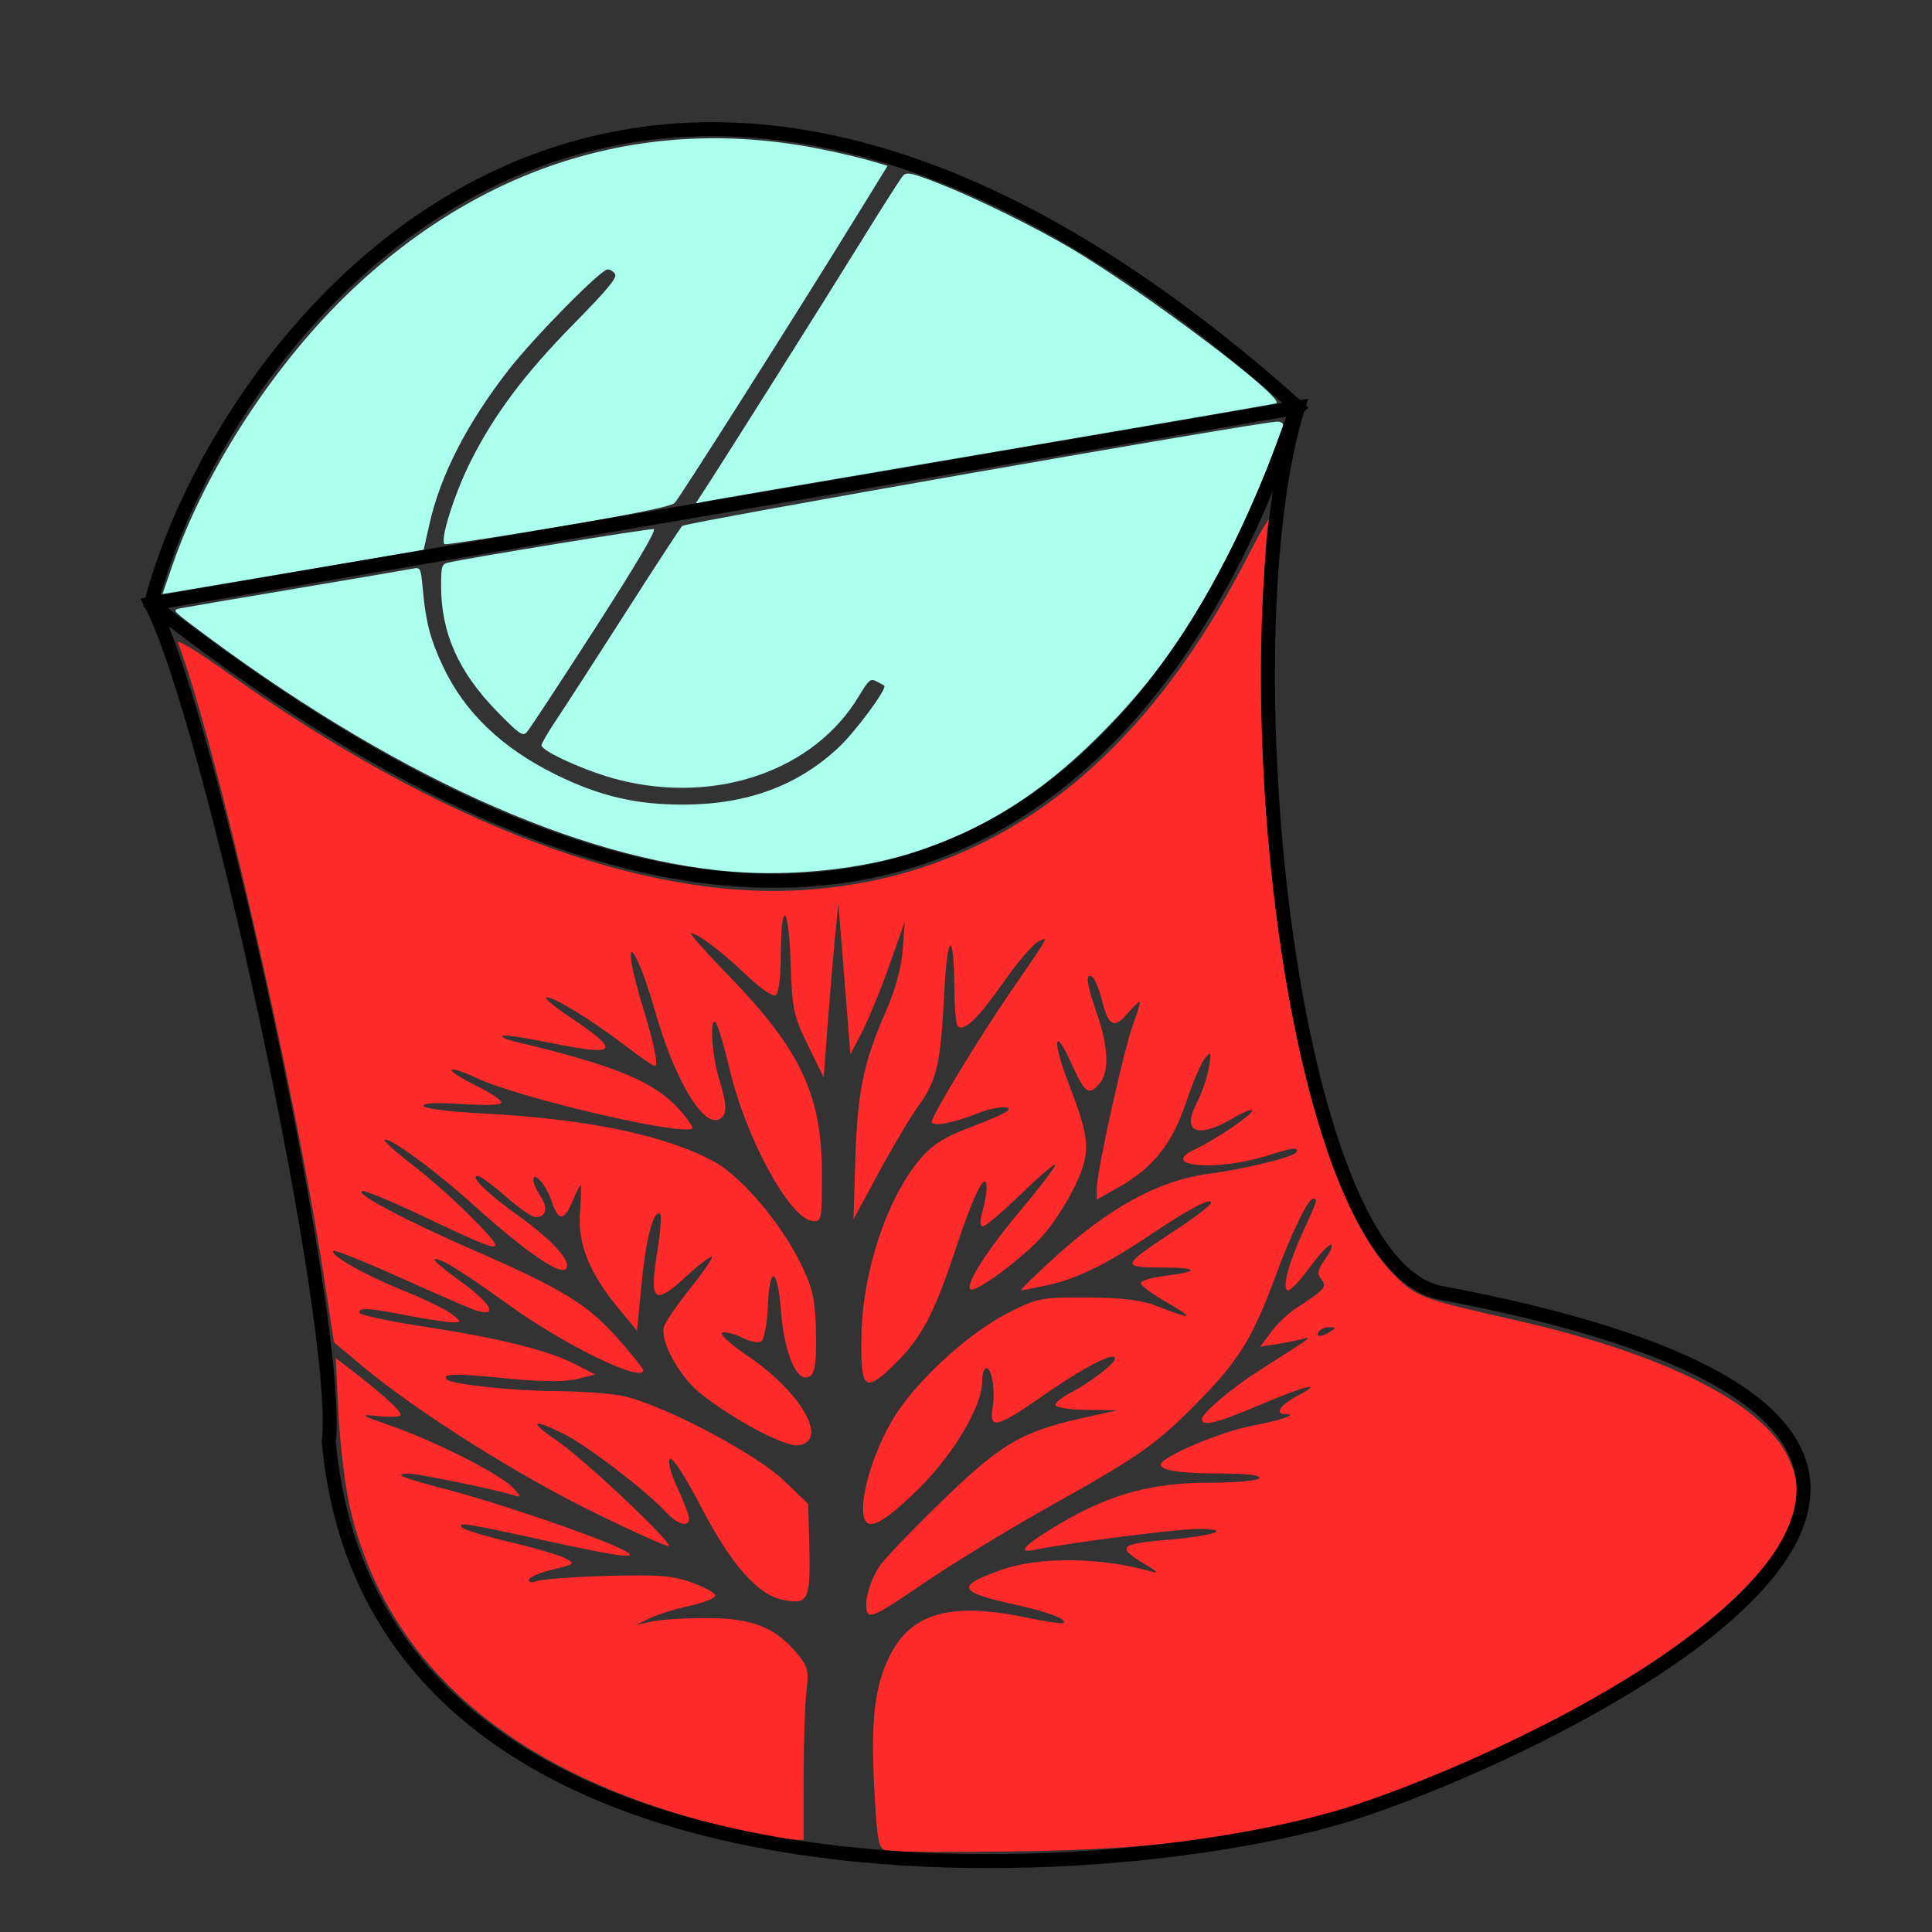 <?xml version="1.0" encoding="UTF-8" standalone="no"?>
<svg
   xmlns:dc="http://purl.org/dc/elements/1.1/"
   xmlns:cc="http://creativecommons.org/ns#"
   xmlns:rdf="http://www.w3.org/1999/02/22-rdf-syntax-ns#"
   xmlns:svg="http://www.w3.org/2000/svg"
   xmlns="http://www.w3.org/2000/svg"
   xmlns:sodipodi="http://sodipodi.sourceforge.net/DTD/sodipodi-0.dtd"
   xmlns:inkscape="http://www.inkscape.org/namespaces/inkscape"
   inkscape:version="1.0 (4035a4fb49, 2020-05-01)"
   sodipodi:docname="icon_colors.svg"
   id="svg8"
   version="1.1"
   viewBox="0 0 33.867 33.867"
   height="128"
   width="128">
  <rect x="0" y="0" width="33.867" height="33.867" fill="#333333" stroke="none"/>
  <defs
     id="defs2">
    <pattern
       id="EMFhbasepattern"
       patternUnits="userSpaceOnUse"
       width="6"
       height="6"
       x="0"
       y="0" />
    <pattern
       id="EMFhbasepattern-9"
       patternUnits="userSpaceOnUse"
       width="6"
       height="6"
       x="0"
       y="0" />
    <pattern
       id="EMFhbasepattern-3"
       patternUnits="userSpaceOnUse"
       width="6"
       height="6"
       x="0"
       y="0" />
  </defs>
  <sodipodi:namedview
     inkscape:window-maximized="1"
     inkscape:window-y="-8"
     inkscape:window-x="-8"
     inkscape:window-height="1017"
     inkscape:window-width="1920"
     width="128px"
     units="px"
     showgrid="true"
     inkscape:document-rotation="0"
     inkscape:current-layer="layer1"
     inkscape:document-units="mm"
     inkscape:cy="64.32996"
     inkscape:cx="64.333476"
     inkscape:zoom="4.6680096"
     inkscape:pageshadow="2"
     inkscape:pageopacity="0.0"
     borderopacity="1.0"
     bordercolor="#666666"
     pagecolor="#ffffff"
     id="base">
    <inkscape:grid
       id="grid1971"
       type="xygrid" />
  </sodipodi:namedview>
  <g
     style="display:inline"
     inkscape:label="colors"
     id="layer10"
     inkscape:groupmode="layer">
    <path
       transform="scale(0.265)"
       id="path4272"
       d="m 58.715,122.432 c -0.609,-0.138 -0.666,-0.393 -0.867,-3.879 -0.269,-4.672 -0.004,-7.022 1.02,-9.042 1.447,-2.855 4.049,-3.561 9.159,-2.486 1.202,0.253 2.245,0.4 2.318,0.328 0.254,-0.254 -0.996,-0.723 -3.259,-1.223 -3.746,-0.828 -3.884,-1.216 -0.817,-2.294 2.507,-0.881 6.58,-0.829 9.912,0.126 0.497,0.142 0.348,-0.024 -0.431,-0.483 -1.889,-1.114 -1.701,-1.354 1.252,-1.6 3.213,-0.268 4.631,-0.715 2.36,-0.744 -1.332,-0.017 -8.475,0.889 -10.869,1.378 -1.308,0.268 -0.773,-0.299 1.635,-1.729 3.247,-1.929 6.059,-2.702 9.833,-2.702 1.774,0 3.233,-0.132 3.339,-0.303 0.119,-0.193 -0.78,-0.304 -2.482,-0.307 -2.726,-0.004 -4.032,-0.196 -4.032,-0.592 0,-0.492 3.924,-2.164 6.002,-2.557 1.994,-0.377 3.151,-0.785 2.228,-0.785 -0.72,0 -0.319,-0.609 0.783,-1.191 1.942,-1.025 0.51,-0.685 -2.463,0.585 -2.831,1.209 -3.823,1.454 -3.823,0.94 0,-0.386 1.906,-2.01 3.74,-3.185 0.859,-0.551 2.039,-1.306 2.622,-1.679 0.583,-0.372 0.81,-0.596 0.504,-0.497 -0.306,0.099 -1.109,0.269 -1.785,0.377 l -1.228,0.196 0.72,-0.974 c 0.396,-0.536 1.131,-1.238 1.633,-1.56 1.904,-1.223 2.094,-1.44 1.687,-1.93 -0.306,-0.369 -0.255,-0.624 0.279,-1.373 0.36,-0.506 0.521,-0.92 0.357,-0.92 -0.164,0 -0.798,0.682 -1.41,1.515 -0.612,0.833 -1.248,1.515 -1.413,1.515 -0.452,0 -0.022,-1.703 0.984,-3.897 0.977,-2.132 0.987,-2.162 0.641,-2.162 -0.322,0 -1.439,2.325 -2.504,5.208 -1.425,3.86 -2.377,5.434 -4.794,7.922 -2.97,3.059 -4,3.795 -10.031,7.169 -2.749,1.538 -6.566,3.868 -8.481,5.178 -2.928,2.003 -3.512,2.299 -3.667,1.858 -0.227,-0.643 0.14,-2.002 0.822,-3.043 0.28,-0.428 2.091,-2.32 4.025,-4.204 3.919,-3.82 5.321,-4.662 9.223,-5.544 l 2.472,-0.558 -2.045,-0.026 c -1.125,-0.014 -2.045,-0.158 -2.045,-0.321 0,-0.162 0.443,-0.523 0.985,-0.802 1.317,-0.678 2.954,-1.939 2.954,-2.275 0,-0.488 -2.068,0.579 -4.747,2.448 -3.068,2.141 -3.583,2.269 -3.351,0.838 0.191,-1.177 -0.042,-2.64 -0.421,-2.64 -0.147,0 -0.268,0.391 -0.268,0.868 0,1.668 -1.958,4.931 -4.352,7.252 -2.578,2.5 -3.525,2.808 -3.525,1.147 0,-1.621 1.014,-4.474 2.254,-6.342 1.573,-2.37 4.875,-5.335 7.323,-6.577 1.969,-0.999 2.193,-1.043 5.253,-1.025 2.291,0.013 3.582,0.169 4.559,0.55 2.383,0.93 2.626,0.877 0.796,-0.172 -0.978,-0.561 -1.796,-1.152 -1.818,-1.314 -0.021,-0.162 0.686,-0.383 1.572,-0.491 2.388,-0.291 2.276,-0.561 -0.234,-0.561 -2.656,0 -2.611,-0.122 0.907,-2.431 1.326,-0.871 2.412,-1.706 2.412,-1.856 0,-0.367 -1.522,0.44 -4.09,2.169 -2.854,1.921 -4.831,2.885 -6.756,3.293 -0.883,0.187 -1.667,0.341 -1.743,0.341 -0.076,0 0.851,-0.91 2.06,-2.021 3.752,-3.451 7.048,-5.257 10.389,-5.692 2.27,-0.296 5.577,-1.104 5.765,-1.408 0.235,-0.38 -0.252,-0.336 -1.752,0.158 -3.399,1.12 -7.502,0.798 -4.906,-0.385 1.223,-0.557 3.76,-2.278 3.76,-2.55 0,-0.135 -0.591,0.102 -1.314,0.525 -2.338,1.37 -3.38,0.916 -2.365,-1.032 0.337,-0.646 0.697,-1.697 0.801,-2.337 0.175,-1.079 0.156,-1.121 -0.274,-0.589 -0.255,0.316 -0.817,1.637 -1.25,2.936 -0.895,2.688 -2.182,4.298 -4.46,5.582 l -1.439,0.811 V 78.654 c 0,-1.125 1.826,-9.368 2.425,-10.944 0.301,-0.791 0.485,-1.439 0.41,-1.439 -0.075,0 -0.449,0.363 -0.83,0.806 -0.86,1 -1.229,0.793 -1.664,-0.934 -0.187,-0.743 -0.476,-1.435 -0.643,-1.538 -0.465,-0.287 -0.364,0.486 0.318,2.452 0.783,2.255 0.829,3.902 0.132,4.673 -0.695,0.768 -0.936,0.578 -1.864,-1.472 -1.121,-2.479 -1.223,-1.394 -0.134,1.43 1.428,3.704 1.478,4.511 0.414,6.762 -0.496,1.05 -1.459,2.535 -2.14,3.3 -1.314,1.476 -4.487,3.826 -4.776,3.537 -0.335,-0.335 1.064,-2.534 3.325,-5.23 1.258,-1.5 2.29,-2.852 2.294,-3.005 0.004,-0.153 -1.001,0.699 -2.233,1.893 -1.232,1.195 -2.381,2.172 -2.554,2.172 -0.21,0 -0.221,-0.325 -0.032,-0.983 0.155,-0.54 0.277,-1.256 0.272,-1.591 -0.019,-1.195 -0.831,0.398 -1.991,3.904 -1.486,4.492 -2.311,6.056 -4.129,7.826 -1.947,1.896 -2.214,1.669 -2.163,-1.836 0.063,-4.303 1.69,-9.202 3.923,-11.81 0.775,-0.905 1.6,-1.425 3.235,-2.039 1.207,-0.453 2.325,-0.942 2.483,-1.086 0.455,-0.414 -0.853,-0.311 -1.993,0.158 -1.487,0.611 -2.991,0.889 -2.991,0.552 0,-0.423 3.111,-5.55 5.277,-8.697 2.553,-3.71 2.502,-3.615 1.727,-3.2 -0.354,0.189 -1.406,1.432 -2.337,2.761 -1.632,2.329 -2.557,3.204 -2.96,2.801 -0.105,-0.105 -0.201,-1.225 -0.213,-2.489 -0.037,-4.008 -0.473,-3.725 -0.681,0.442 -0.228,4.57 -0.484,5.653 -1.746,7.395 -0.51,0.705 -1.675,2.666 -2.589,4.359 l -1.661,3.078 0.131,-4.09 c 0.141,-4.423 0.541,-6.317 2.063,-9.786 0.588,-1.34 0.984,-2.817 1.067,-3.974 l 0.131,-1.842 -1.015,2.878 c -0.559,1.583 -1.368,3.559 -1.798,4.391 l -0.783,1.513 -0.177,-2.27 c -0.098,-1.249 -0.277,-3.497 -0.398,-4.997 l -0.221,-2.727 -0.236,2.424 c -0.13,1.333 -0.348,3.923 -0.484,5.756 l -0.248,3.333 -1.039,-2.121 c -0.963,-1.965 -1.048,-2.373 -1.154,-5.568 -0.129,-3.863 -0.641,-4.086 -0.648,-0.282 -0.003,1.36 -0.143,2.416 -0.337,2.536 -0.183,0.113 -1.035,-0.472 -1.893,-1.299 -1.582,-1.525 -3.277,-2.809 -3.708,-2.809 -0.13,0 0.988,1.261 2.485,2.802 4.769,4.91 6.176,7.904 6.176,13.138 0,3.107 -0.017,3.186 -0.663,3.092 -1.496,-0.218 -4.357,-5.47 -5.417,-9.943 -0.375,-1.583 -0.797,-3.008 -0.936,-3.166 -0.423,-0.479 -0.287,2.055 0.197,3.648 0.583,1.921 0.573,2.522 -0.045,2.76 -1.077,0.413 -2.939,-2.806 -4.197,-7.254 -0.874,-3.089 -1.874,-5.055 -1.504,-2.956 0.103,0.583 0.441,1.878 0.75,2.878 0.717,2.313 1.012,3.787 0.758,3.787 -0.109,0 -0.972,-0.594 -1.918,-1.321 -2.183,-1.677 -4.693,-3.223 -5.233,-3.223 -0.23,0 0.49,0.609 1.6,1.354 3.346,2.245 3.099,2.566 -1.289,1.671 -1.695,-0.345 -3.149,-0.56 -3.232,-0.478 -0.083,0.083 0.241,0.243 0.719,0.357 6.836,1.626 9.36,2.677 11.047,4.598 0.504,0.574 0.861,1.1 0.794,1.167 -0.541,0.541 -11.325,-1.969 -14.229,-3.312 -2.225,-1.029 -2.292,-0.603 -0.076,0.484 0.916,0.449 1.666,0.948 1.666,1.109 0,0.178 -1.002,0.221 -2.575,0.11 -1.627,-0.115 -2.575,-0.071 -2.575,0.12 0,0.174 1.637,0.385 3.863,0.5 6.924,0.356 12.096,1.426 15.33,3.17 1.796,0.969 4.406,4.02 5.732,6.701 0.792,1.601 0.975,2.358 1.03,4.241 0.076,2.627 -0.069,3.353 -0.671,3.353 -0.733,0 -1.437,-1.872 -1.625,-4.323 -0.228,-2.969 -0.756,-3.199 -0.878,-0.381 -0.05,1.162 -0.247,2.208 -0.437,2.326 -0.19,0.117 -0.738,0.011 -1.217,-0.237 -0.479,-0.248 -1.081,-0.408 -1.338,-0.357 -0.277,0.056 0.432,0.71 1.742,1.609 3.531,2.421 5.301,5.614 3.244,5.851 -0.902,0.104 -4.33,-1.725 -6.485,-3.459 -1.392,-1.121 -2.667,-3.478 -2.376,-4.394 0.103,-0.325 0.859,-1.427 1.679,-2.449 0.82,-1.022 1.492,-1.986 1.492,-2.142 0,-0.156 -0.773,0.422 -1.717,1.285 -2.132,1.948 -2.438,1.678 -1.896,-1.677 0.201,-1.249 0.29,-2.347 0.196,-2.44 -0.414,-0.414 -0.927,1.452 -1.223,4.444 l -0.321,3.245 -1.166,-1.404 c -1.98,-2.384 -2.754,-4.29 -2.601,-6.404 0.072,-0.999 0.09,-1.816 0.04,-1.816 -0.05,0 -0.29,0.477 -0.534,1.06 -0.558,1.335 -0.94,1.342 -1.375,0.024 -0.356,-1.078 -1.22,-2.08 -1.22,-1.414 0,0.193 0.216,0.681 0.481,1.084 0.511,0.78 0.366,1.366 -0.337,1.366 -0.235,0 -1.117,-0.613 -1.961,-1.363 -0.844,-0.75 -1.688,-1.363 -1.875,-1.363 -0.543,0 0.66,1.173 2.697,2.63 2.306,1.649 3.583,3.084 3.14,3.528 -0.412,0.412 -2.701,-1.177 -6.082,-4.222 -2.582,-2.325 -5.648,-4.568 -5.9,-4.317 -0.074,0.074 0.78,0.836 1.898,1.693 1.118,0.857 2.919,2.468 4.002,3.579 2.342,2.403 2.147,2.391 -3.314,-0.204 -2.072,-0.985 -3.905,-1.745 -4.073,-1.689 -0.505,0.168 2.809,1.921 7.529,3.982 5.744,2.508 7.425,3.546 9.427,5.822 0.902,1.025 1.64,1.946 1.64,2.045 0,0.88 -5.202,-1.648 -8.937,-4.344 -3.098,-2.235 -4.658,-3.188 -4.873,-2.973 -0.066,0.066 0.77,0.762 1.859,1.545 1.886,1.356 2.353,2.269 0.943,1.84 -0.361,-0.11 -2.61,-1.081 -4.999,-2.158 -2.389,-1.077 -4.412,-1.889 -4.496,-1.805 -0.27,0.27 2.097,1.615 4.631,2.631 1.351,0.542 2.783,1.236 3.181,1.542 0.674,0.519 0.683,0.558 0.119,0.564 -0.333,0.004 -1.674,-0.198 -2.98,-0.448 -2.743,-0.525 -3.23,-0.554 -3.23,-0.191 0,0.145 1.943,0.561 4.317,0.925 4.981,0.763 8.22,1.574 10.02,2.507 l 1.265,0.656 -1.212,0.298 c -0.825,0.203 -2.363,0.184 -4.818,-0.059 -3.291,-0.327 -4.174,-0.304 -3.773,0.098 0.308,0.308 4.479,0.753 7.11,0.758 1.519,0.003 3.495,0.138 4.393,0.299 2.479,0.445 8.876,3.782 10.796,5.632 l 1.591,1.532 0.06,2.104 c 0.124,4.295 0.014,4.571 -1.687,4.252 -1.689,-0.317 -3.449,-2.307 -5.465,-6.178 -1.034,-1.986 -1.895,-3.312 -2.051,-3.156 -0.156,0.156 0.053,0.957 0.496,1.91 0.42,0.903 0.765,1.812 0.767,2.02 0.005,0.634 -0.758,0.424 -1.535,-0.421 -1.252,-1.364 -5.128,-4.341 -6.669,-5.121 -2.171,-1.1 -2.473,-0.903 -0.575,0.375 1.756,1.182 7.675,6.754 7.432,6.997 -0.078,0.078 -2.363,-0.951 -5.077,-2.287 -5.054,-2.489 -11.575,-6.61 -15.088,-9.534 L 22.094,88.794 21.399,84.274 C 19.473,71.749 14.183,48.803 11.774,42.524 c -0.106,-0.275 1.326,0.586 3.182,1.915 14.078,10.077 27.55,15.153 38.298,14.428 12.373,-0.834 22.128,-8.152 29.206,-21.91 0.921,-1.789 1.581,-2.913 1.468,-2.496 -0.436,1.604 -0.557,14.193 -0.185,19.117 1.145,15.122 4.314,26.571 8.527,30.802 1.399,1.406 1.743,1.532 7.997,2.953 9.836,2.234 16.275,5.464 18.001,9.03 0.827,1.709 0.793,3.025 -0.131,5.01 -1.848,3.969 -8.369,9.019 -17.264,13.369 -11.907,5.823 -19.331,7.521 -33.78,7.727 -4.249,0.06 -8.019,0.044 -8.378,-0.037 z M 87.997,88.085 c 0.392,-0.253 0.384,-0.294 -0.058,-0.298 -0.282,-0.002 -0.597,0.132 -0.7,0.298 -0.237,0.383 0.164,0.383 0.757,0 z"
       style="fill:#ff2a2a;fill-opacity:1;stroke-width:0.303" />
    <path
       transform="scale(0.265)"
       id="path4274"
       d="M 48.461,120.954 C 34.326,117.645 25.656,110.398 23.168,99.812 22.846,98.444 22.499,95.64 22.396,93.581 l -0.187,-3.744 1.311,1.009 c 1.851,1.425 2.977,2.462 2.977,2.743 0,0.132 -0.648,0.172 -1.439,0.089 -1.352,-0.142 -1.292,-0.099 0.985,0.706 2.94,1.04 7.154,3.199 7.922,4.059 0.548,0.614 0.547,0.624 -0.045,0.448 -1.365,-0.408 -6.25,-1.414 -6.864,-1.414 -1.134,0 -0.45,0.285 2.574,1.071 3.079,0.8 9.113,2.845 11.222,3.802 1.91,0.867 0.565,0.737 -4.962,-0.48 -5.107,-1.125 -5.752,-1.222 -5.287,-0.798 0.158,0.144 1.583,0.569 3.166,0.943 1.583,0.374 3.207,0.851 3.608,1.059 0.703,0.364 0.672,0.392 -0.833,0.753 -0.86,0.206 -1.563,0.512 -1.563,0.68 0,0.174 0.228,0.209 0.53,0.082 0.292,-0.123 2.371,-0.277 4.62,-0.341 3.359,-0.097 4.357,-0.022 5.585,0.418 0.822,0.295 1.54,0.679 1.595,0.853 0.055,0.174 -0.686,0.487 -1.646,0.694 -0.961,0.207 -2.156,0.577 -2.656,0.822 l -0.909,0.445 1.06,-0.226 c 0.583,-0.125 2.219,-0.223 3.636,-0.22 2.936,0.008 4.474,0.609 5.904,2.309 0.741,0.881 0.81,1.15 0.647,2.513 -0.101,0.839 -0.185,3.401 -0.186,5.692 l -0.003,4.166 -0.833,-0.025 c -0.458,-0.014 -2.196,-0.344 -3.863,-0.734 z"
       style="fill:#ff2a2a;fill-opacity:1;stroke-width:0.303" />
    <path
       transform="scale(0.265)"
       id="path4321"
       d="m 46.418,32.691 c 1.273,-1.94 8.131,-12.817 10.39,-16.477 1.454,-2.356 2.771,-4.422 2.925,-4.591 0.242,-0.264 0.573,-0.192 2.377,0.515 2.451,0.961 6.306,2.856 8.737,4.293 4.872,2.881 14.106,9.844 13.584,10.242 -0.048,0.037 -8.475,1.491 -18.725,3.232 -10.251,1.741 -18.876,3.22 -19.167,3.287 l -0.53,0.122 z"
       style="fill:#aaffee;fill-opacity:1;stroke-width:0.214" />
    <path
       transform="scale(0.265)"
       id="path4323"
       d="M 48.46,57.663 C 38.154,56.832 25.67,51.138 12.731,41.368 11.408,40.369 11.395,40.349 11.981,40.231 c 0.328,-0.066 3.778,-0.655 7.666,-1.309 3.888,-0.654 7.32,-1.239 7.627,-1.301 0.549,-0.111 0.559,-0.09 0.7,1.426 0.198,2.134 0.499,3.27 1.335,5.045 1.431,3.037 3.899,5.399 7.475,7.155 2.907,1.427 5.305,1.987 8.462,1.977 4.172,-0.013 7.521,-1.248 10.213,-3.766 1.137,-1.063 3.247,-3.919 3.031,-4.101 -0.038,-0.032 -0.268,-0.161 -0.51,-0.287 -0.394,-0.204 -0.516,-0.102 -1.156,0.967 -2.95,4.932 -9.424,7.189 -15.904,5.545 -2.062,-0.523 -5.1,-1.883 -5.1,-2.284 0,-0.122 0.466,-0.916 1.035,-1.765 0.569,-0.849 2.606,-4.002 4.527,-7.006 1.92,-3.004 3.605,-5.585 3.744,-5.735 0.215,-0.232 38.239,-6.897 39.377,-6.903 0.206,-9.5e-4 0.375,0.098 0.375,0.22 0,0.491 -2.056,5.406 -3.32,7.937 -2.743,5.492 -5.236,9.032 -8.97,12.734 -3.808,3.777 -7.474,6.077 -12.08,7.581 -3.436,1.122 -8.06,1.621 -12.049,1.299 z"
       style="fill:#aaffee;fill-opacity:1;stroke-width:0.214" />
    <path
       transform="scale(0.265)"
       id="path4325"
       d="m 32.87,47.055 c -2.542,-2.609 -3.69,-5.185 -3.69,-8.282 0,-1.329 0.04,-1.459 0.482,-1.559 1.547,-0.347 13.33,-2.267 13.582,-2.214 0.202,0.043 -1.096,2.239 -3.9,6.598 -2.312,3.594 -4.34,6.675 -4.507,6.848 -0.265,0.275 -0.515,0.097 -1.967,-1.392 z"
       style="fill:#aaffee;fill-opacity:1;stroke-width:0.214" />
    <path
       transform="scale(0.265)"
       id="path4327"
       d="m 11.406,37.393 c 2.194,-6.368 6.848,-13.491 11.956,-18.298 8.875,-8.353 19.642,-11.541 31.085,-9.202 1.125,0.23 2.545,0.567 3.155,0.749 l 1.109,0.331 -1.945,3.156 c -4.211,6.835 -11.809,18.813 -12.137,19.136 -0.242,0.238 -2.568,0.715 -7.675,1.574 -4.03,0.678 -7.419,1.199 -7.529,1.158 -0.37,-0.137 0.597,-3.253 1.685,-5.43 1.568,-3.137 3.59,-5.836 6.86,-9.159 2.164,-2.199 2.854,-3.028 2.721,-3.267 -0.099,-0.176 -0.322,-0.32 -0.497,-0.32 -0.45,0 -4.86,4.473 -6.547,6.641 -2.757,3.544 -4.51,6.959 -5.241,10.211 l -0.381,1.694 -8.046,1.369 c -4.425,0.753 -8.312,1.412 -8.638,1.463 l -0.592,0.094 z"
       style="fill:#aaffee;fill-opacity:1;stroke-width:0.214" />
  </g>
  <g
     style="display:inline"
     id="layer1"
     inkscape:groupmode="layer"
     inkscape:label="eye">
    <path
       id="path4286"
       d="M 2.646,10.583 C 18.72,23.158 22.479,7.374 22.754,7.144 10.895,-3.472 3.871,5.845 2.646,10.583 Z"
       style="display:inline;fill:none;stroke:#000000;stroke-width:0.245px;stroke-linecap:butt;stroke-linejoin:miter;stroke-opacity:1" />
  </g>
  <g
     style="display:none"
     inkscape:label="tree"
     id="layer9"
     inkscape:groupmode="layer">
    <path
       sodipodi:nodetypes="cccccccccccccccccccccccccccccccccccccccccccccccccccccccccccccccccccccccccccccccccccccccccccccccccccccccccccccccccccccccccccccccccccccccccccc"
       d="m 14.65,16.026 c -0.07,0.983 -0.102,1.967 -0.164,2.95 -0.738,-0.957 -0.844,-2.033 -0.653,-3.062 -0.39,0.47 0.118,1.463 -0.34,1.646 -0.471,-0.405 -0.769,-0.905 -1.446,-1.215 1.655,1.334 2.695,2.991 2.347,4.64 0.271,0.604 -0.465,0.572 -0.605,0.046 -0.825,-0.98 -1.034,-2.076 -1.251,-3.142 -0.32,0.516 0.611,1.654 -0.055,1.816 -1.033,-0.901 -0.926,-2.023 -1.415,-3.027 0.037,0.709 0.493,1.397 0.448,2.107 -0.622,-0.471 -1.196,-0.984 -2.015,-1.351 0.305,0.277 1.656,0.901 0.897,1.022 -0.529,-0.152 -2.6,-0.513 -0.994,-0.17 1.292,0.225 2.455,0.741 2.8,1.51 C 11.263,19.784 10.007,19.47 9.065,19.207 8.649,19.082 7.28,18.366 8.177,18.896 c 0.606,0.187 1.179,0.691 0.002,0.445 -0.678,-0.06 -1.143,0.108 -0.204,0.077 1.733,0.073 3.727,0.253 4.87,1.076 0.972,0.946 1.695,2.035 1.447,3.149 0.139,0.344 -0.188,0.874 -0.453,0.26 -0.352,-0.449 -0.058,-1.399 -0.31,-1.583 -0.21,0.337 0.348,1.732 -0.732,1.045 -0.703,-0.257 0.617,0.469 0.73,0.613 0.359,0.314 1.289,1.415 0.273,1.402 -0.889,-0.484 -1.955,-1.006 -2.148,-1.741 -0.436,-0.556 0.893,-1.474 0.794,-1.673 -0.3,0.222 -1.099,1.328 -1.024,0.482 -0.06,-0.385 0.178,-0.857 0.101,-1.187 -0.373,0.632 -0.211,1.74 -0.354,2.111 C 10.45,22.562 9.759,21.634 10.197,20.714 10.141,20.967 9.792,21.834 9.651,21.102 9.594,20.761 9.101,20.349 9.502,20.904 9.842,21.314 9.323,21.546 8.99,21.091 8.678,20.833 7.979,20.207 8.591,20.863 c 0.419,0.37 1.917,1.224 1.21,1.452 -1.269,-0.703 -1.815,-1.728 -3.152,-2.397 0.965,0.628 1.656,1.37 2.396,2.085 -0.942,-0.246 -2.497,-1.107 -2.751,-1.193 1.345,1.041 4.002,1.442 4.663,2.78 0.477,0.225 0.436,0.798 -0.184,0.342 -1.397,-0.441 -2.031,-1.333 -3.183,-1.926 0.189,0.254 1.625,0.976 0.837,0.996 -0.848,-0.236 -2.309,-1.072 -2.569,-1.1 0.549,0.558 1.856,0.711 2.345,1.283 -0.483,0.071 -2.09,-0.391 -1.901,-0.191 1.418,0.291 3.163,0.328 4.15,1.069 -0.652,0.4 -2.316,-0.105 -2.659,0.056 1.26,0.36 2.95,-0.053 4.008,0.586 1.058,0.549 2.557,1.141 2.382,2.069 -0.059,0.391 0.451,1.807 -0.813,1.146 -0.967,-0.7 -1.075,-1.623 -1.622,-2.431 -0.172,0.325 0.848,1.382 0.112,1.201 -0.74,-0.642 -1.386,-1.366 -2.545,-1.799 1.194,0.652 1.81,1.546 2.653,2.339 -2.513,-0.993 -4.559,-2.328 -6.239,-3.777 0.093,0.508 1.753,1.164 1.271,1.448 -0.656,-0.217 -1.031,-0.187 -0.166,0.015 0.907,0.265 2.321,0.982 2.338,1.342 -0.596,-0.169 -2.059,-0.503 -2.199,-0.44 1.608,0.36 3.109,0.87 4.453,1.488 -1.081,0.03 -3.023,-0.694 -3.389,-0.569 0.64,0.148 2.259,0.473 2.107,0.686 -0.646,0.078 -1.427,0.379 -0.279,0.142 0.903,-0.205 2.791,-0.035 2.753,0.488 -0.612,-0.016 -2.259,0.658 -0.869,0.222 1.514,-0.288 2.821,0.668 2.389,1.475 -0.011,0.902 -0.066,1.803 -0.067,2.704 1.701,0.237 1.188,-0.121 1.22,-0.678 -0.014,-0.834 -0.33,-2.789 0.778,-3.438 0.709,-0.463 2.358,0.049 2.558,0.074 -0.439,-0.393 -2.739,-0.366 -1.247,-0.922 0.857,-0.413 2.131,-0.257 3.011,0.05 -0.574,-0.101 -1.323,-0.678 -0.196,-0.592 0.552,-0.054 1.888,-0.219 0.587,-0.146 -1.061,0.049 -2.046,0.312 -3.093,0.399 0.9,-0.662 2.099,-1.444 3.73,-1.311 0.513,0.047 1.1,-0.079 0.256,-0.104 -0.631,0.082 -2.141,0.049 -1.009,-0.394 0.18,-0.406 2.16,-0.623 1.916,-0.577 -0.986,-0.127 1.339,-0.846 -0.09,-0.385 -0.451,0.249 -2.144,0.973 -1.299,0.166 0.545,-0.56 1.359,-1.017 2.224,-1.417 -0.402,0.278 -1.952,0.773 -1.128,0.026 0.165,-0.342 1.418,-0.847 0.665,-0.789 0.01,-0.241 0.69,-0.983 0.143,-0.413 -0.09,0.252 -0.93,1.168 -0.618,0.395 0.01,-0.418 0.578,-1.417 0.531,-1.441 -0.805,1.154 -0.68,2.493 -1.953,3.543 -0.717,0.974 -2.215,1.624 -3.486,2.346 -0.855,0.514 -1.653,1.059 -2.403,1.624 -0.375,-1.064 1.082,-1.89 1.854,-2.764 0.478,-0.606 1.515,-0.898 2.576,-1.028 -0.585,0.093 -1.849,0.065 -0.816,-0.351 0.33,-0.192 1.226,-0.882 0.291,-0.379 -0.575,0.24 -1.447,1.199 -1.786,0.95 0.174,-0.35 -0.003,-1.51 -0.08,-0.576 -0.147,0.847 -0.846,1.619 -1.657,2.312 -0.86,0.511 -0.356,-0.943 -0.261,-1.258 0.414,-0.914 1.152,-1.837 2.399,-2.474 0.94,-0.509 2.607,-0.242 3.205,0.195 -0.481,-0.25 -1.792,-0.832 -0.272,-0.816 1.148,-0.306 -1.681,0.285 -0.697,-0.353 0.296,-0.28 1.278,-0.759 1.256,-0.899 -1.164,0.514 -1.807,1.518 -3.453,1.593 0.959,-0.835 1.822,-1.948 3.713,-2.168 0.509,0.003 2.045,-0.52 0.833,-0.221 -0.587,0.305 -2.406,0.298 -1.201,-0.244 0.328,-0.143 1.372,-0.903 0.498,-0.363 -0.793,0.516 -0.955,-0.009 -0.603,-0.434 0.175,-0.316 0.352,-1.226 0.026,-0.448 -0.27,0.699 -0.29,1.533 -1.346,2.024 -0.957,0.748 -0.302,-0.601 -0.31,-0.92 0.153,-0.841 0.3,-1.687 0.692,-2.505 -0.125,0.349 -0.638,1.09 -0.738,0.301 -0.056,-0.286 -0.307,-0.967 -0.176,-0.301 0.11,0.593 0.721,1.363 -0.086,1.862 -0.23,-0.278 -0.702,-1.59 -0.469,-0.703 0.303,0.754 0.777,1.546 0.283,2.31 -0.216,0.689 -1.309,1.658 -1.976,1.896 0.143,-0.882 1.155,-1.597 1.639,-2.416 -0.391,0.364 -1.137,1.32 -1.442,1.248 0.099,-0.237 0.405,-1.395 0.02,-0.6 -0.485,1.136 -0.467,2.446 -1.882,3.366 -0.413,-0.5 -0.104,-1.222 -0.089,-1.8 0.2,-0.862 0.445,-1.765 1.19,-2.53 0.325,-0.208 2.218,-0.787 0.978,-0.513 -0.484,0.261 -1.471,0.453 -0.854,-0.141 0.525,-0.969 1.14,-1.923 1.842,-2.854 -0.658,0.414 -0.948,1.543 -1.537,1.595 -0.109,-0.481 -0.044,-1.541 -0.145,-1.678 -0.15,1.094 0.265,2.262 -0.678,3.277 -0.351,0.6 -0.671,1.207 -0.942,1.821 -0.211,-1.415 -0.021,-2.853 0.694,-4.215 0.156,-0.307 0.218,-1.661 0.069,-0.752 -0.166,0.741 -0.549,1.458 -0.894,2.177 -0.05,-0.938 -0.087,-1.877 -0.159,-2.814 -0.007,0.05 -0.015,0.1 -0.022,0.151 z"
       style="display:inline;fill:#000000;stroke:none;stroke-width:0.002"
       id="path4239" />
  </g>
  <g
     style="display:inline"
     inkscape:label="christmas stocking"
     id="layer2"
     inkscape:groupmode="layer">
    <path
       id="path4284"
       d="M 2.646,10.583 C 3.684,12.542 5.999,23.279 5.763,25.274 6.575,34.113 19.844,33.073 23.812,31.75 27.781,30.427 38.365,25.135 25.254,22.662 22.573,22.156 21.487,11.203 22.754,7.144 Z"
       style="display:inline;fill:none;stroke:#000000;stroke-width:0.245px;stroke-linecap:butt;stroke-linejoin:miter;stroke-opacity:1" />
  </g>
  <g
     style="display:none"
     inkscape:label="anchor"
     id="layer3"
     inkscape:groupmode="layer">
    <path
       id="path4282"
       d="m 10.717,4.798 c -4.002,3.526 -3.75,6.517 -1.821,8.071 1.929,1.554 5.176,1.599 6.447,-0.913"
       style="fill:none;stroke:#000000;stroke-width:0.245px;stroke-linecap:butt;stroke-linejoin:miter;stroke-opacity:1" />
    <path
       id="path1995"
       d="M 16.889,0.941 C 14.594,4.878 9.08,13.359 9.293,12.994"
       style="fill:none;stroke:#000000;stroke-width:0.245px;stroke-linecap:butt;stroke-linejoin:miter;stroke-opacity:1" />
  </g>
</svg>
